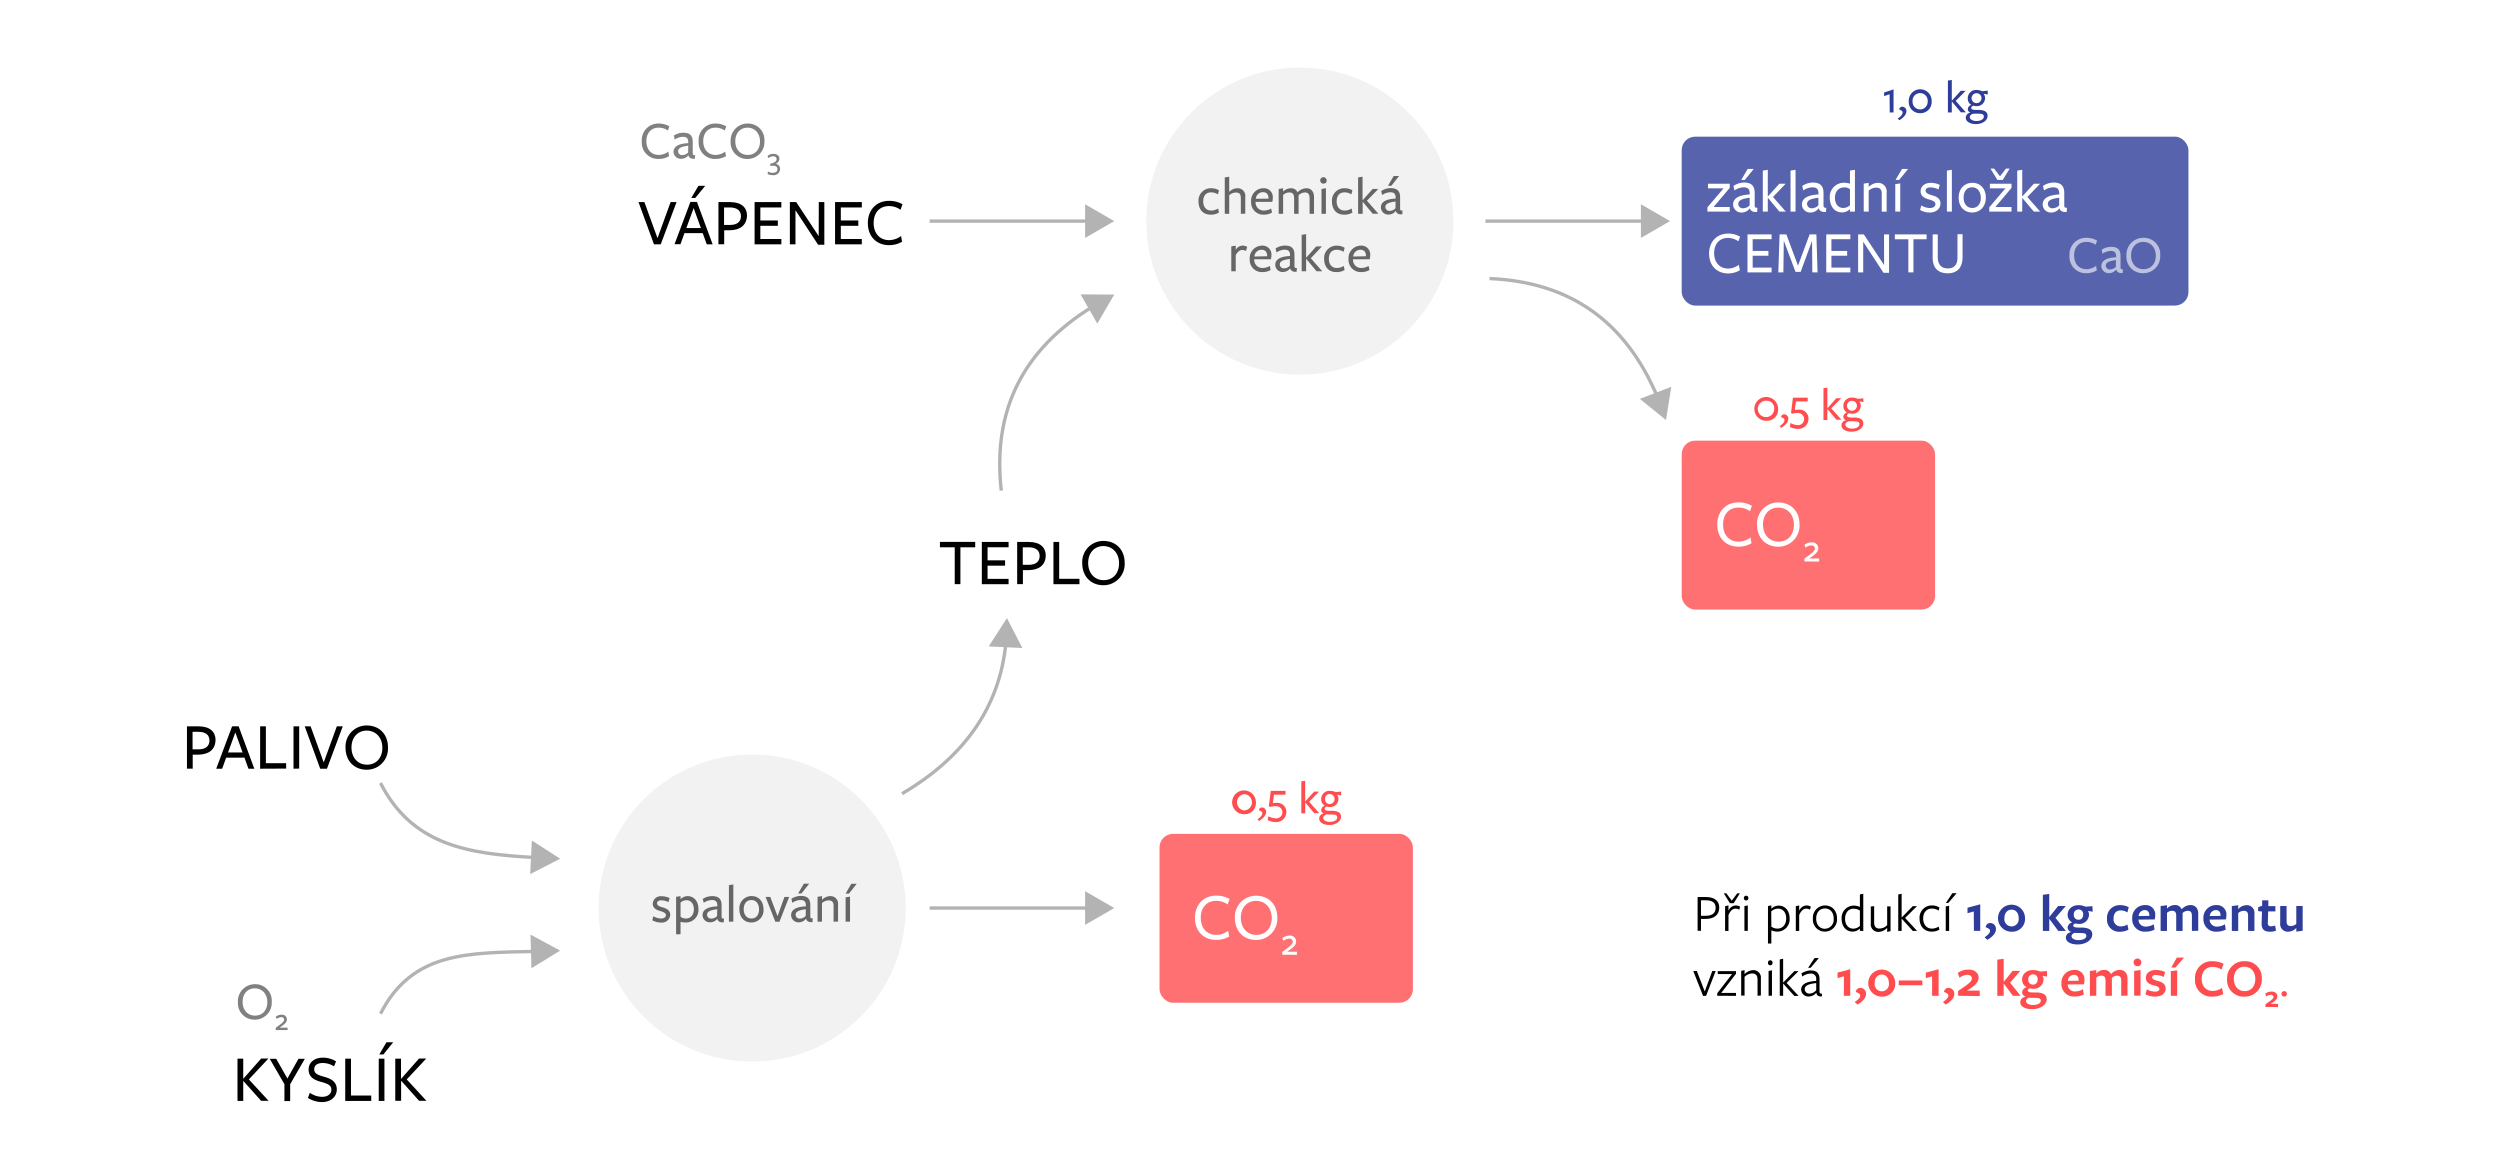 <svg id="Layer_1" data-name="Layer 1" xmlns="http://www.w3.org/2000/svg" viewBox="0 0 740 346.18"><defs><style>.cls-1{fill:#fff;}.cls-2,.cls-5{fill:#2e3d99;}.cls-3,.cls-4{fill:#ff4d4f;}.cls-4,.cls-5{opacity:0.8;}.cls-6{fill:#f2f2f2;}.cls-7{fill:#666;}.cls-8{fill:none;stroke:#b3b3b3;stroke-miterlimit:10;}.cls-9{fill:#b3b3b3;}.cls-10{fill:gray;}.cls-11{opacity:0.6;}</style></defs><rect class="cls-1" width="740" height="346.18"/><path d="M504.85,272l-1.36,0v3.52h-1v-10H505c2.64,0,3.9,1.28,3.9,3.12C508.88,270.86,507.33,272,504.85,272Zm.1-5.52h-1.46v4.59l1.42,0c1.89,0,2.92-.78,2.92-2.34S506.82,266.49,505,266.49Z"/><path d="M513.17,267.34h-1.12l-1.81-2.91H511l1.6,2.17h0l1.62-2.17H515Zm-1.54,8.21h-1v-7.33l1-.21v1.57a2.45,2.45,0,0,1,2.16-1.57,2.67,2.67,0,0,1,1.28.34l-.25.93a2.12,2.12,0,0,0-1.12-.32c-.77,0-1.49.57-2.07,1.88Z"/><path d="M516.85,266.54a.67.67,0,0,1-.67-.74.67.67,0,1,1,1.34,0A.67.67,0,0,1,516.85,266.54Zm-.5,9v-7.33l1-.21v7.54Z"/><path d="M526.45,268.06c2,0,3.28,1.57,3.28,3.79a3.63,3.63,0,0,1-3.62,3.91,4.63,4.63,0,0,1-1.79-.39v3.91h-1V268.19l1-.21v1A3.13,3.13,0,0,1,526.45,268.06Zm-2.13,6.23a3.1,3.1,0,0,0,1.84.57c1.57,0,2.55-1.26,2.55-3s-.93-2.9-2.42-2.9a3,3,0,0,0-2,.82Z"/><path d="M532.56,275.55h-1v-7.33l1-.21v1.57a2.45,2.45,0,0,1,2.16-1.57,2.67,2.67,0,0,1,1.28.34l-.25.93a2.12,2.12,0,0,0-1.12-.32c-.77,0-1.49.57-2.07,1.88Z"/><path d="M540.16,275.76a3.54,3.54,0,0,1-3.54-3.86,3.62,3.62,0,0,1,3.62-3.89c2,0,3.52,1.51,3.52,3.86A3.61,3.61,0,0,1,540.16,275.76Zm0-6.85c-1.55,0-2.57,1.23-2.57,3s1,3,2.59,3a2.66,2.66,0,0,0,2.58-3C542.79,270.11,541.75,268.91,540.19,268.91Z"/><path d="M550.53,264.76l1-.21v11h-1v-.69a3.16,3.16,0,0,1-2.13.9c-2,0-3.28-1.59-3.28-3.81a3.63,3.63,0,0,1,3.63-3.89,4.35,4.35,0,0,1,1.78.4Zm-1.82,4.2c-1.57,0-2.57,1.24-2.57,3s1,2.92,2.44,2.92a2.89,2.89,0,0,0,1.95-.82v-4.51A3,3,0,0,0,548.71,269Z"/><path d="M554.75,268.22V273c0,1.28.51,1.85,1.59,1.85a3.26,3.26,0,0,0,2.26-1v-5.55h1v7.33l-1,.21v-1.19a3.74,3.74,0,0,1-2.53,1.19,2.21,2.21,0,0,1-2.31-2.51v-5Z"/><path d="M562.88,271.9v3.65h-1V264.76l1-.21v7.05h0l3.3-3.38h1.25l-3.52,3.49,3.53,3.84h-1.26l-3.3-3.65Z"/><path d="M571.78,275.76c-2.21,0-3.59-1.59-3.59-3.86a3.61,3.61,0,0,1,3.6-3.89,4.16,4.16,0,0,1,2.29.62l-.25.9a3.71,3.71,0,0,0-2-.59c-1.58,0-2.57,1.18-2.57,2.93s1,3,2.59,3a3.76,3.76,0,0,0,2-.61l.21.91A4.31,4.31,0,0,1,571.78,275.76Z"/><path d="M575.94,275.55V268.3l1-.21v7.46Zm.76-8.29H576l1.89-2.87h1.28Z"/><path class="cls-2" d="M584.24,269.79l-1.86.51,0-1.62,3.77-1v7.86h-1.87Z"/><path class="cls-2" d="M589.17,273.21A1.71,1.71,0,0,1,590.8,275c0,1.4-1.25,2.42-2.53,3.19l-.83-.75c1-.71,1.62-1.32,1.62-1.86s-.31-.7-1.3-1.14A1.34,1.34,0,0,1,589.17,273.21Z"/><path class="cls-2" d="M595.41,275.79a4,4,0,1,1,4-4.05A3.8,3.8,0,0,1,595.41,275.79Zm0-6.53c-1.25,0-2.1,1-2.1,2.5a2.13,2.13,0,1,0,4.21,0C597.54,270.25,596.69,269.26,595.43,269.26Z"/><path class="cls-2" d="M606.58,272v3.55h-1.89V264.86l1.89-.26v6.85h0l2.64-3.28h2.26l-3.06,3.51,3.07,3.87h-2.25L606.61,272Z"/><path class="cls-2" d="M612,274.57a1.78,1.78,0,0,1,1.37-1.55,2.49,2.49,0,0,1-1.35-2.27c0-1.52,1.2-2.82,3.25-2.82a5.34,5.34,0,0,1,2.08.46l2-.17.08,1.65-1.41-.24a2.11,2.11,0,0,1,.33,1.15,2.83,2.83,0,0,1-3.09,2.69,3.67,3.67,0,0,1-1-.13c-.26.1-.58.34-.58.64s.34.58,1.52.58H616c2.11,0,3.31.59,3.31,2,0,1.74-2,3-4.3,3-2,0-3.51-.72-3.51-2.05,0-.77.56-1.46,1.67-1.64A1.46,1.46,0,0,1,612,274.57Zm1.17,2.53c0,.69.85,1.17,2.1,1.17s2.29-.48,2.29-1.25-.67-.85-2.05-.85c-.46,0-1.1,0-1.41-.06C613.58,276.3,613.18,276.65,613.18,277.1Zm2.12-4.86c.84,0,1.33-.61,1.33-1.54a1.33,1.33,0,0,0-1.41-1.49,1.37,1.37,0,0,0-1.36,1.55A1.36,1.36,0,0,0,615.3,272.24Z"/><path class="cls-2" d="M627.51,275.79a3.56,3.56,0,0,1-3.83-3.91,3.7,3.7,0,0,1,3.89-3.95,5,5,0,0,1,2.54.62l-.4,1.53a3.71,3.71,0,0,0-2-.6c-1.36,0-2.09.93-2.09,2.36a2.09,2.09,0,0,0,2.09,2.38,3.84,3.84,0,0,0,2-.57l.31,1.53A5.07,5.07,0,0,1,627.51,275.79Z"/><path class="cls-2" d="M633,272.27a2.05,2.05,0,0,0,2.2,2,4.51,4.51,0,0,0,2.31-.68l.24,1.57a5.69,5.69,0,0,1-2.67.61,3.66,3.66,0,0,1-3.94-3.86,3.73,3.73,0,0,1,3.81-4,2.78,2.78,0,0,1,3,3,4.78,4.78,0,0,1-.16,1.24l-4.83.06Zm3.21-1.17V271c0-1-.43-1.61-1.4-1.61a1.82,1.82,0,0,0-1.77,1.76Z"/><path class="cls-2" d="M648.8,275.55v-4.48c0-1.09-.43-1.47-1.21-1.47a2.35,2.35,0,0,0-1.54.65v5.3h-1.89v-4.48c0-1.09-.41-1.47-1.2-1.47a2.19,2.19,0,0,0-1.53.6v5.35h-1.89V268.2l1.89-.25v1a3.2,3.2,0,0,1,2.35-1.06,2.08,2.08,0,0,1,2,1.27,3.51,3.51,0,0,1,2.63-1.27c1.39,0,2.27,1,2.27,2.56v5.06Z"/><path class="cls-2" d="M654.06,272.27a2.06,2.06,0,0,0,2.21,2,4.51,4.51,0,0,0,2.31-.68l.24,1.57a5.73,5.73,0,0,1-2.68.61,3.66,3.66,0,0,1-3.93-3.86,3.73,3.73,0,0,1,3.81-4,2.78,2.78,0,0,1,3,3,5.25,5.25,0,0,1-.16,1.24l-4.84.06Zm3.22-1.17V271c0-1-.43-1.61-1.41-1.61a1.82,1.82,0,0,0-1.76,1.76Z"/><path class="cls-2" d="M665.43,275.55v-4.5c0-1.09-.44-1.45-1.29-1.45a2.49,2.49,0,0,0-1.63.68v5.27h-1.89V268.2l1.89-.25v1.17a3.36,3.36,0,0,1,2.43-1.19,2.26,2.26,0,0,1,2.37,2.55v5.07Z"/><path class="cls-2" d="M671.89,275.79c-1.65,0-2.51-.72-2.45-2.5l.11-3.47-1.15-.13.05-1.2,1.15-.37,0-1.63h1.83l0,1.73h2.09l0,1.55h-2.15l-.09,3.41a.86.86,0,0,0,1,1,3.68,3.68,0,0,0,1.16-.23l.25,1.54A5,5,0,0,1,671.89,275.79Z"/><path class="cls-2" d="M676.83,268.17v4.5c0,1.09.45,1.44,1.25,1.44a2.47,2.47,0,0,0,1.62-.64v-5.3h1.89v7.33l-1.89.26v-1.09a3.38,3.38,0,0,1-2.44,1.12,2.25,2.25,0,0,1-2.32-2.54v-5.08Z"/><path d="M505,294.77h-.9l-2.9-7.35h1.07l2.33,6.05,2.24-6.05h1Z"/><path d="M508.3,294.75V294l4.38-5.67h-4.23v-.88h5.41v.77l-4.37,5.68h4.37v.88Z"/><path d="M520.23,294.75V290c0-1.28-.51-1.85-1.62-1.85a3.26,3.26,0,0,0-2.22,1v5.55h-1v-7.33l1-.21v1.2a3.75,3.75,0,0,1,2.49-1.2,2.22,2.22,0,0,1,2.34,2.51v5Z"/><path d="M524,285.74a.68.68,0,0,1-.68-.74.68.68,0,1,1,1.35,0A.68.68,0,0,1,524,285.74Zm-.5,9v-7.33l1-.21v7.54Z"/><path d="M527.81,291.1v3.65h-1V284l1-.21v7.05h0l3.3-3.38h1.25l-3.52,3.49,3.53,3.84h-1.26l-3.3-3.65Z"/><path d="M537.6,293.87a2.83,2.83,0,0,1-2.14,1.09,2.12,2.12,0,0,1-2.32-2c0-1.32,1-2.41,4.45-2.6v-.44a1.52,1.52,0,0,0-1.73-1.74,4.5,4.5,0,0,0-2.4.88l-.23-.93a5.23,5.23,0,0,1,2.72-.88c1.7,0,2.65.77,2.63,2.63v3.52c0,.53.1.75.74.73l-.07.82c-1,.06-1.49-.32-1.6-1Zm0-2.88c-2.52.29-3.41.85-3.41,1.82a1.33,1.33,0,0,0,1.5,1.28,2.58,2.58,0,0,0,1.91-1Zm-1.65-4.53h-.74l1.89-2.87h1.28Z"/><path class="cls-3" d="M545.79,289l-1.85.51-.05-1.62,3.78-1v7.86h-1.88Z"/><path class="cls-3" d="M550.72,292.41a1.7,1.7,0,0,1,1.63,1.76c0,1.4-1.25,2.42-2.53,3.19l-.83-.75c1-.71,1.62-1.32,1.62-1.86s-.31-.7-1.3-1.14A1.35,1.35,0,0,1,550.72,292.41Z"/><path class="cls-3" d="M557,295a4,4,0,1,1,4-4.05A3.81,3.81,0,0,1,557,295Zm0-6.53c-1.25,0-2.1,1-2.1,2.5a2.13,2.13,0,1,0,4.21,0C559.09,289.45,558.24,288.46,557,288.46Z"/><path class="cls-3" d="M562,291.64l.05-1.42H569l.05,1.42Z"/><path class="cls-3" d="M571.9,289l-1.85.51,0-1.62,3.78-1v7.86H571.9Z"/><path class="cls-3" d="M576.83,292.41a1.71,1.71,0,0,1,1.64,1.76c0,1.4-1.25,2.42-2.53,3.19l-.84-.75c1-.71,1.62-1.32,1.62-1.86s-.3-.7-1.29-1.14A1.33,1.33,0,0,1,576.83,292.41Z"/><path class="cls-3" d="M579.6,294.75v-1.42c2.37-1.64,4.08-2.65,4.08-3.7,0-.64-.49-1.09-1.38-1.09a4.11,4.11,0,0,0-2.28.88L579.5,288a5.41,5.41,0,0,1,3.17-1c1.84,0,3,1,3,2.41s-1.34,2.52-3.42,3.81H586l0,1.62Z"/><path class="cls-3" d="M593.09,291.2v3.55H591.2V284.06l1.89-.26v6.85h0l2.64-3.28H598L595,290.88l3.08,3.87h-2.26l-2.66-3.55Z"/><path class="cls-3" d="M598.53,293.77a1.77,1.77,0,0,1,1.36-1.55,2.49,2.49,0,0,1-1.35-2.27c0-1.52,1.2-2.82,3.25-2.82a5.29,5.29,0,0,1,2.08.46l2-.17.08,1.65-1.41-.24a2.11,2.11,0,0,1,.34,1.15,2.83,2.83,0,0,1-3.09,2.69,3.73,3.73,0,0,1-1-.13c-.26.1-.58.34-.58.64s.34.58,1.52.58h.77c2.12,0,3.32.59,3.32,2,0,1.75-2,2.95-4.31,2.95-2,0-3.51-.72-3.51-2.05,0-.77.56-1.46,1.67-1.64A1.45,1.45,0,0,1,598.53,293.77Zm1.17,2.53c0,.69.85,1.17,2.09,1.17s2.29-.48,2.29-1.25-.67-.85-2.05-.85c-.46,0-1.1,0-1.4-.06C600.1,295.5,599.7,295.85,599.7,296.3Zm2.11-4.86c.85,0,1.33-.61,1.33-1.54a1.33,1.33,0,0,0-1.41-1.49,1.38,1.38,0,0,0-1.36,1.55A1.36,1.36,0,0,0,601.81,291.44Z"/><path class="cls-3" d="M612.05,291.47a2.06,2.06,0,0,0,2.21,2,4.5,4.5,0,0,0,2.3-.68l.24,1.57a5.69,5.69,0,0,1-2.67.61,3.66,3.66,0,0,1-3.94-3.86,3.73,3.73,0,0,1,3.81-4,2.78,2.78,0,0,1,3,3,4.78,4.78,0,0,1-.16,1.24l-4.83.06Zm3.22-1.17v-.13c0-1-.44-1.61-1.41-1.61a1.81,1.81,0,0,0-1.76,1.76Z"/><path class="cls-3" d="M627.88,294.75v-4.48c0-1.09-.44-1.47-1.22-1.47a2.35,2.35,0,0,0-1.54.65v5.3h-1.89v-4.48c0-1.09-.41-1.47-1.2-1.47a2.19,2.19,0,0,0-1.53.6v5.35h-1.89V287.4l1.89-.25v1a3.2,3.2,0,0,1,2.35-1.06,2.1,2.1,0,0,1,2,1.27,3.48,3.48,0,0,1,2.62-1.27c1.39,0,2.27,1,2.27,2.56v5.06Z"/><path class="cls-3" d="M632.66,286a1.14,1.14,0,1,1,1.16-1.14A1.06,1.06,0,0,1,632.66,286Zm-.95,8.72v-7.33l1.89-.27v7.6Z"/><path class="cls-3" d="M637.9,295a6.49,6.49,0,0,1-2.86-.69l.42-1.47a5.41,5.41,0,0,0,2.49.68c.74,0,1.22-.3,1.22-.81s-.62-.79-1.49-1c-1.39-.32-2.5-.89-2.5-2.28s1.17-2.31,3-2.31a6.56,6.56,0,0,1,2.69.59l-.42,1.48a5.65,5.65,0,0,0-2.32-.61c-.69,0-1.1.25-1.1.73s.62.76,1.49,1c1.4.34,2.51.89,2.51,2.33S639.79,295,637.9,295Z"/><path class="cls-3" d="M642.56,294.75v-7.3l1.89-.21v7.51Zm1.39-8.37H642.7l1.64-2.93h2.13Z"/><path class="cls-3" d="M657.57,287a4.62,4.62,0,0,0-2.62-.8c-2,0-3.25,1.34-3.25,3.52s1.26,3.6,3.28,3.6a4.89,4.89,0,0,0,2.73-.9l.37,1.8a6.65,6.65,0,0,1-3.18.78,4.84,4.84,0,0,1-5.17-5.22,4.93,4.93,0,0,1,5.22-5.26,7,7,0,0,1,3.23.78Z"/><path class="cls-3" d="M664.35,295a4.87,4.87,0,0,1-5.13-5.22,5,5,0,0,1,5.15-5.26,4.86,4.86,0,0,1,5.12,5.2A5,5,0,0,1,664.35,295Zm0-8.85c-1.9,0-3.14,1.44-3.14,3.57s1.25,3.65,3.21,3.65,3.15-1.46,3.15-3.59S666.27,286.14,664.32,286.14Z"/><path class="cls-3" d="M670.57,298.08v-.83c1.38-.95,2.38-1.54,2.38-2.16,0-.37-.29-.63-.81-.63a2.47,2.47,0,0,0-1.33.51l-.3-.85a3.13,3.13,0,0,1,1.85-.61c1.07,0,1.75.57,1.75,1.41s-.78,1.46-2,2.22h2.2v.94Z"/><path class="cls-3" d="M676.12,295a.82.82,0,0,1-.8-.83.8.8,0,0,1,1.6,0A.81.81,0,0,1,676.12,295Z"/><rect class="cls-4" x="497.78" y="130.43" width="75" height="50" rx="4"/><rect class="cls-5" x="497.78" y="40.45" width="150" height="50" rx="4"/><circle class="cls-6" cx="384.76" cy="65.45" r="45.45"/><path d="M195.58,72.32h-2L189,59.82h1.74l3.88,10.68,3.88-10.68h1.76Z"/><path d="M210.94,72.32H209.2L208,69H202.6l-1.18,3.28h-1.76l4.7-12.5h1.94Zm-5.62-10.74-2.16,5.92h4.3Zm.5-3h-1.2L206.74,55h2Z"/><path d="M216,68.16l-1.64,0v4.14h-1.7V59.82h3.46c3.42,0,5,1.7,5,4C221,66.68,219.08,68.12,216,68.16Zm0-6.76h-1.68v5.18l1.82,0c2.1,0,3.18-1,3.18-2.6S218.22,61.4,216,61.4Z"/><path d="M223.36,72.32V59.82h7.92V61.4h-6.22v3.86h5.18v1.58h-5.18v3.9h6.22v1.58Z"/><path d="M242.36,59.82H244V72.44h-1.84l-6.7-10.2V72.32h-1.66V59.82h1.88l6.66,10.08Z"/><path d="M247.18,72.32V59.82h7.92V61.4h-6.22v3.86h5.18v1.58h-5.18v3.9h6.22v1.58Z"/><path d="M266.56,62.1A5.86,5.86,0,0,0,263.14,61c-2.72,0-4.54,1.88-4.54,5s1.84,5.08,4.58,5.08a6,6,0,0,0,3.54-1.22l.28,1.7a7.56,7.56,0,0,1-3.86,1c-3.66,0-6.26-2.54-6.26-6.52s2.62-6.59,6.26-6.59a8,8,0,0,1,4,1Z"/><path class="cls-1" d="M505.39,62.63V61.37l4.79-5.63h-4.62V54.39H512v1.22l-4.79,5.67H512v1.35Z"/><path class="cls-1" d="M517.89,61.75a3,3,0,0,1-2.27,1.16A2.43,2.43,0,0,1,513,60.55c0-1.48,1.06-2.78,4.92-3v-.23c0-1.33-.53-1.87-1.86-1.87a5.11,5.11,0,0,0-2.66.92l-.29-1.34a5.8,5.8,0,0,1,3.09-1c2.24,0,3.23,1,3.19,3.2v3.46c0,.68.09.81.81.81l-.09,1.24c-1.33.11-1.92-.36-2.14-1.08Zm0-3.22c-2.45.32-3.35.83-3.35,1.84A1.29,1.29,0,0,0,516,61.64a2.61,2.61,0,0,0,1.9-.88Zm-1.43-5.26H515.4L517.31,50h1.8Z"/><path class="cls-1" d="M523.27,58.57v4.06h-1.48V50.5l1.48-.24v7.91h0l3.41-3.78h1.87L524.8,58.3l3.8,4.33h-1.89l-3.41-4.06Z"/><path class="cls-1" d="M530,62.63V50.5l1.48-.24V62.63Z"/><path class="cls-1" d="M538.24,61.75A2.93,2.93,0,0,1,536,62.91a2.43,2.43,0,0,1-2.63-2.36c0-1.48,1.06-2.78,4.91-3v-.23c0-1.33-.52-1.87-1.85-1.87a5.17,5.17,0,0,0-2.67.92l-.29-1.34a5.86,5.86,0,0,1,3.1-1c2.23,0,3.22,1,3.19,3.2v3.46c0,.68.09.81.81.81l-.09,1.24c-1.33.11-1.93-.36-2.14-1.08Zm0-3.22c-2.45.32-3.35.83-3.35,1.84a1.3,1.3,0,0,0,1.46,1.27,2.59,2.59,0,0,0,1.89-.88Z"/><path class="cls-1" d="M547.59,50.5l1.47-.24V62.63h-1.47v-.75a3.32,3.32,0,0,1-2.31,1c-2.32,0-3.67-1.88-3.67-4.36a4.19,4.19,0,0,1,4.19-4.43,6.51,6.51,0,0,1,1.79.27Zm-1.84,5c-1.67,0-2.61,1.37-2.61,3.06s.92,3,2.45,3a3,3,0,0,0,2-.8V56A2.9,2.9,0,0,0,545.75,55.45Z"/><path class="cls-1" d="M557,62.63V57.45c0-1.42-.53-1.91-1.71-1.91a3.32,3.32,0,0,0-2.16.9v6.19h-1.47V54.35l1.47-.23v1.24a3.92,3.92,0,0,1,2.69-1.24A2.53,2.53,0,0,1,558.44,57v5.67Z"/><path class="cls-1" d="M561,62.63V54.51l1.47-.23v8.35Zm1.15-9.36h-1.08L563,50h1.8Z"/><path class="cls-1" d="M571.22,62.92a5.8,5.8,0,0,1-2.88-.77l.38-1.35a4.8,4.8,0,0,0,2.54.77c.93,0,1.63-.43,1.63-1.17s-1-1.1-1.94-1.37c-1.17-.32-2.45-.9-2.45-2.41s1.3-2.5,3-2.5a6.1,6.1,0,0,1,2.67.61l-.38,1.35a5.41,5.41,0,0,0-2.36-.61c-.88,0-1.46.36-1.46,1s.88,1.06,1.91,1.33c1.21.32,2.5.9,2.5,2.46S573,62.92,571.22,62.92Z"/><path class="cls-1" d="M576.28,62.63V50.5l1.47-.24V62.63Z"/><path class="cls-1" d="M583.75,62.91c-2.34,0-4-1.73-4-4.4s1.69-4.41,4.07-4.41,4,1.75,4,4.41S586.07,62.91,583.75,62.91Zm0-7.48c-1.63,0-2.53,1.28-2.53,3.06s.95,3.08,2.57,3.08,2.54-1.26,2.54-3S585.39,55.43,583.76,55.43Z"/><path class="cls-1" d="M588.82,62.63V61.37l4.79-5.63H589V54.39h6.41v1.22l-4.79,5.67h4.79v1.35Zm4-9.36h-1.58l-2.07-3.37h1.08L592,52.19h0l1.78-2.29h1.08Z"/><path class="cls-1" d="M598.58,58.57v4.06H597.1V50.5l1.48-.24v7.91h0L602,54.39h1.87l-3.78,3.91,3.8,4.33H602l-3.41-4.06Z"/><path class="cls-1" d="M609.52,61.75a2.93,2.93,0,0,1-2.26,1.16,2.43,2.43,0,0,1-2.63-2.36c0-1.48,1.06-2.78,4.91-3v-.23c0-1.33-.52-1.87-1.85-1.87a5.17,5.17,0,0,0-2.67.92l-.29-1.34a5.84,5.84,0,0,1,3.1-1c2.23,0,3.22,1,3.19,3.2v3.46c0,.68.09.81.81.81l-.09,1.24c-1.33.11-1.93-.36-2.14-1.08Zm0-3.22c-2.45.32-3.35.83-3.35,1.84a1.3,1.3,0,0,0,1.46,1.27,2.59,2.59,0,0,0,1.89-.88Z"/><path class="cls-1" d="M514.56,71.43a5.33,5.33,0,0,0-3.08-1c-2.45,0-4.09,1.69-4.09,4.48s1.66,4.58,4.12,4.58a5.44,5.44,0,0,0,3.19-1.1L515,80a6.82,6.82,0,0,1-3.47.94c-3.3,0-5.64-2.29-5.64-5.87s2.36-5.93,5.64-5.93a7,7,0,0,1,3.56.94Z"/><path class="cls-1" d="M517.26,80.63V69.38h7.13V70.8h-5.6v3.48h4.66V75.7h-4.66v3.51h5.6v1.42Z"/><path class="cls-1" d="M536.37,71.27,533,80.47h-1.53L528,71.25l-.12,9.38h-1.5l.38-11.25h2l3.45,9.26,3.44-9.26h2L538,80.63h-1.55Z"/><path class="cls-1" d="M540.57,80.63V69.38h7.13V70.8h-5.6v3.48h4.66V75.7H542.1v3.51h5.6v1.42Z"/><path class="cls-1" d="M557.67,69.38h1.49V80.74h-1.65l-6-9.18v9.07H550V69.38h1.69l6,9.08Z"/><path class="cls-1" d="M566.38,70.82v9.81h-1.51V70.82h-4V69.38h9.4v1.44Z"/><path class="cls-1" d="M576.46,80.91c-2.83,0-4.39-1.75-4.39-4.45V69.38h1.51v6.84c0,2,1,3.24,3,3.24,1.75,0,2.83-1,2.83-3.13v-7h1.51V76.3C580.89,79.14,579.41,80.91,576.46,80.91Z"/><path class="cls-7" d="M358.36,63.54c-2.32,0-3.6-1.59-3.6-3.91a3.64,3.64,0,0,1,3.7-3.91,4.26,4.26,0,0,1,2.36.63l-.33,1.2a3.51,3.51,0,0,0-2-.61c-1.51,0-2.34,1-2.34,2.67s.93,2.71,2.3,2.71a3.84,3.84,0,0,0,2.12-.61l.24,1.22A4.65,4.65,0,0,1,358.36,63.54Z"/><path class="cls-7" d="M367.29,63.29V58.68c0-1.26-.48-1.69-1.44-1.69a3,3,0,0,0-2,.8v5.5h-1.32V52.51l1.32-.21v4.5a3.44,3.44,0,0,1,2.46-1.08,2.24,2.24,0,0,1,2.29,2.53v5Z"/><path class="cls-7" d="M371.65,59.85a2.38,2.38,0,0,0,2.42,2.47,4.05,4.05,0,0,0,2.19-.61l.25,1.22a4.84,4.84,0,0,1-2.47.61,3.6,3.6,0,0,1-3.71-3.83,3.68,3.68,0,0,1,3.61-4,2.61,2.61,0,0,1,2.8,2.87,4.67,4.67,0,0,1-.15,1.17l-4.94,0Zm3.83-1.05v-.12c0-1.08-.51-1.8-1.66-1.8a2.12,2.12,0,0,0-2.1,1.95Z"/><path class="cls-7" d="M387.64,63.29V58.72c0-1.28-.46-1.75-1.41-1.75a2.68,2.68,0,0,0-1.85.83v5.49h-1.32V58.72c0-1.28-.46-1.75-1.4-1.75a2.66,2.66,0,0,0-1.86.75v5.57h-1.31V55.93l1.31-.21v1a3.3,3.3,0,0,1,2.35-1,2,2,0,0,1,1.92,1.22,3.71,3.71,0,0,1,2.66-1.22c1.34,0,2.22,1,2.22,2.57v5Z"/><path class="cls-7" d="M391.81,54.35a.95.95,0,1,1,.87-1A.85.85,0,0,1,391.81,54.35Zm-.65,8.94V55.93l1.31-.21v7.57Z"/><path class="cls-7" d="M397.86,63.54c-2.32,0-3.6-1.59-3.6-3.91a3.64,3.64,0,0,1,3.7-3.91,4.3,4.3,0,0,1,2.37.63l-.34,1.2a3.49,3.49,0,0,0-2-.61c-1.51,0-2.34,1-2.34,2.67s.93,2.71,2.31,2.71a3.78,3.78,0,0,0,2.11-.61l.24,1.22A4.65,4.65,0,0,1,397.86,63.54Z"/><path class="cls-7" d="M403.35,59.68v3.61H402V52.51l1.31-.21v7h0l3-3.37h1.66l-3.36,3.48,3.38,3.85h-1.68l-3-3.61Z"/><path class="cls-7" d="M413.08,62.51a2.6,2.6,0,0,1-2,1,2.16,2.16,0,0,1-2.33-2.1c0-1.31.94-2.47,4.37-2.63v-.2c0-1.19-.47-1.67-1.65-1.67a4.57,4.57,0,0,0-2.37.82l-.26-1.19a5.12,5.12,0,0,1,2.75-.85c2,0,2.87.85,2.84,2.85v3.08c0,.6.08.72.72.72l-.08,1.1c-1.19.1-1.71-.32-1.91-1Zm0-2.86c-2.18.28-3,.73-3,1.63a1.16,1.16,0,0,0,1.29,1.14,2.34,2.34,0,0,0,1.69-.79ZM411.83,55h-1l1.7-2.9h1.6Z"/><path class="cls-7" d="M365.78,80.29h-1.32V72.93l1.32-.21V74a2.31,2.31,0,0,1,2-1.3,2.64,2.64,0,0,1,1.38.37l-.34,1.23A2.24,2.24,0,0,0,367.7,74c-.71,0-1.38.51-1.92,1.52Z"/><path class="cls-7" d="M371.25,76.85a2.38,2.38,0,0,0,2.41,2.47,4.11,4.11,0,0,0,2.2-.61l.24,1.22a4.84,4.84,0,0,1-2.47.61,3.6,3.6,0,0,1-3.71-3.83,3.69,3.69,0,0,1,3.62-4,2.62,2.62,0,0,1,2.8,2.87,4.66,4.66,0,0,1-.16,1.17l-4.93,0Zm3.82-1v-.12c0-1.08-.51-1.8-1.66-1.8a2.12,2.12,0,0,0-2.1,2Z"/><path class="cls-7" d="M381.82,79.51a2.6,2.6,0,0,1-2,1,2.16,2.16,0,0,1-2.34-2.1c0-1.31.95-2.47,4.37-2.63v-.2c0-1.19-.46-1.67-1.65-1.67a4.6,4.6,0,0,0-2.37.82l-.25-1.19a5.12,5.12,0,0,1,2.75-.85c2,0,2.86.85,2.83,2.85v3.08c0,.6.08.72.72.72l-.08,1.1c-1.18.1-1.71-.32-1.9-1Zm0-2.86c-2.18.28-3,.73-3,1.63a1.17,1.17,0,0,0,1.3,1.14,2.33,2.33,0,0,0,1.68-.79Z"/><path class="cls-7" d="M386.61,76.68v3.61h-1.32V69.51l1.32-.21v7h0l3-3.37h1.67L388,76.44l3.38,3.85h-1.69l-3-3.61Z"/><path class="cls-7" d="M395.55,80.54c-2.32,0-3.6-1.59-3.6-3.91a3.64,3.64,0,0,1,3.7-3.91,4.32,4.32,0,0,1,2.37.63l-.34,1.2a3.51,3.51,0,0,0-2-.61c-1.51,0-2.34,1-2.34,2.67s.93,2.71,2.31,2.71a3.81,3.81,0,0,0,2.11-.61l.24,1.22A4.65,4.65,0,0,1,395.55,80.54Z"/><path class="cls-7" d="M400.49,76.85a2.38,2.38,0,0,0,2.42,2.47,4.05,4.05,0,0,0,2.19-.61l.25,1.22a4.84,4.84,0,0,1-2.47.61,3.6,3.6,0,0,1-3.71-3.83,3.68,3.68,0,0,1,3.61-4,2.61,2.61,0,0,1,2.8,2.87,4.67,4.67,0,0,1-.15,1.17l-4.94,0Zm3.83-1v-.12c0-1.08-.51-1.8-1.66-1.8a2.12,2.12,0,0,0-2.1,2Z"/><circle class="cls-6" cx="222.64" cy="268.78" r="45.45"/><path class="cls-7" d="M195.63,273.08a5.12,5.12,0,0,1-2.56-.69l.34-1.2a4.23,4.23,0,0,0,2.25.69c.84,0,1.46-.38,1.46-1s-.86-1-1.73-1.22c-1-.29-2.18-.8-2.18-2.14a2.36,2.36,0,0,1,2.63-2.23,5.37,5.37,0,0,1,2.37.55l-.34,1.2a4.83,4.83,0,0,0-2.09-.55c-.79,0-1.3.32-1.3.92s.78.94,1.7,1.18,2.22.8,2.22,2.19A2.48,2.48,0,0,1,195.63,273.08Z"/><path class="cls-7" d="M203.49,265.25c2.06,0,3.26,1.67,3.26,3.88a3.72,3.72,0,0,1-3.73,3.93,6.75,6.75,0,0,1-1.58-.19v3.68h-1.31V265.46l1.31-.21v.91A3,3,0,0,1,203.49,265.25Zm-2.05,6.1a2.53,2.53,0,0,0,1.63.53c1.49,0,2.32-1.22,2.32-2.72s-.81-2.69-2.17-2.69a2.68,2.68,0,0,0-1.78.7Z"/><path class="cls-7" d="M212.29,272a2.61,2.61,0,0,1-2,1,2.16,2.16,0,0,1-2.34-2.09c0-1.32.95-2.47,4.37-2.63v-.21c0-1.18-.46-1.66-1.64-1.66a4.54,4.54,0,0,0-2.37.82L208,266.1a5.12,5.12,0,0,1,2.75-.85c2,0,2.87.85,2.84,2.85v3.07c0,.61.08.72.72.72l-.08,1.11c-1.19.1-1.72-.32-1.91-1Zm0-2.87c-2.17.29-3,.74-3,1.64a1.15,1.15,0,0,0,1.29,1.13,2.29,2.29,0,0,0,1.68-.78Z"/><path class="cls-7" d="M215.76,272.82V262l1.31-.2v11Z"/><path class="cls-7" d="M222.4,273.06c-2.08,0-3.54-1.53-3.54-3.9a3.6,3.6,0,0,1,3.62-3.92c2.1,0,3.52,1.55,3.52,3.92A3.6,3.6,0,0,1,222.4,273.06Zm0-6.64c-1.46,0-2.26,1.14-2.26,2.72s.85,2.74,2.29,2.74,2.25-1.12,2.25-2.71S223.86,266.42,222.42,266.42Z"/><path class="cls-7" d="M230.72,272.84H229.5l-2.89-7.35H228l2.15,5.7,2.05-5.7h1.39Z"/><path class="cls-7" d="M238.51,272a2.59,2.59,0,0,1-2,1,2.16,2.16,0,0,1-2.34-2.09c0-1.32.94-2.47,4.37-2.63v-.21c0-1.18-.47-1.66-1.65-1.66a4.6,4.6,0,0,0-2.37.82l-.26-1.19a5.16,5.16,0,0,1,2.76-.85c2,0,2.86.85,2.83,2.85v3.07c0,.61.08.72.72.72l-.08,1.11c-1.18.1-1.71-.32-1.9-1Zm0-2.87c-2.18.29-3,.74-3,1.64a1.16,1.16,0,0,0,1.3,1.13,2.32,2.32,0,0,0,1.68-.78Zm-1.27-4.67h-1l1.7-2.9h1.6Z"/><path class="cls-7" d="M246.74,272.82v-4.61c0-1.26-.48-1.69-1.52-1.69a2.92,2.92,0,0,0-1.92.8v5.5H242v-7.36l1.32-.21v1.11a3.45,3.45,0,0,1,2.38-1.11,2.25,2.25,0,0,1,2.37,2.53v5Z"/><path class="cls-7" d="M250.3,272.82V265.6l1.31-.2v7.42Zm1-8.32h-1l1.69-2.9h1.6Z"/><path d="M284.28,162v10.91H282.6V162h-4.38v-1.6h10.44V162Z"/><path d="M290.62,172.93V160.42h7.92V162h-6.22v3.86h5.18v1.58h-5.18v3.91h6.22v1.58Z"/><path d="M304.42,168.76l-1.64,0v4.14h-1.7V160.42h3.46c3.42,0,5,1.7,5,4C309.5,167.28,307.54,168.72,304.42,168.76Zm0-6.76h-1.68v5.18l1.82,0c2.1,0,3.18-1,3.18-2.6S306.68,162,304.46,162Z"/><path d="M311.82,172.93V160.42h1.7v10.91h6v1.6Z"/><path d="M326.62,173.23c-3.66,0-6.28-2.56-6.28-6.53a6.24,6.24,0,0,1,6.28-6.58c3.66,0,6.28,2.54,6.28,6.5A6.26,6.26,0,0,1,326.62,173.23Zm0-11.59c-2.66,0-4.52,2-4.52,5s1.86,5.09,4.6,5.09,4.54-2,4.54-5S329.32,161.64,326.58,161.64Z"/><line class="cls-8" x1="275.18" y1="65.45" x2="322.65" y2="65.45"/><polygon class="cls-9" points="321.19 70.43 329.82 65.45 321.19 60.46 321.19 70.43"/><line class="cls-8" x1="439.69" y1="65.45" x2="487.16" y2="65.45"/><polygon class="cls-9" points="485.7 70.43 494.33 65.45 485.7 60.46 485.7 70.43"/><path d="M72,319.33l5.3-6h2.14l-5.78,6.18,5.84,6.33H77.29L72,319.93h0v5.95h-1.7V313.37H72v6Z"/><path d="M85.89,320.92v5h-1.7v-5l-4.36-7.52h1.92l3.32,5.84,3.28-5.84h1.88Z"/><path d="M98.09,322.56c0-1.28-1-1.77-3-2.31-1.78-.48-3.74-1.24-3.74-3.66,0-2.1,1.7-3.52,4.18-3.52a7.32,7.32,0,0,1,3.94,1.1l-.6,1.48a6.25,6.25,0,0,0-3.32-1c-1.8,0-2.54.82-2.54,1.86,0,1.26,1.06,1.7,3,2.24,1.82.48,3.68,1.37,3.68,3.73,0,2.16-1.78,3.74-4.4,3.74A8,8,0,0,1,91.15,325l.56-1.54a6.4,6.4,0,0,0,3.66,1.2C97,324.66,98.09,323.8,98.09,322.56Z"/><path d="M102.19,325.88V313.37h1.7v10.91h6v1.6Z"/><path d="M112.11,325.88V313.37h1.68v12.51Zm1.36-13.75h-1.2l2.12-3.62h2Z"/><path d="M118.73,319.33l5.3-6h2.14l-5.78,6.18,5.84,6.33h-2.18l-5.32-5.95h0v5.95H117V313.37h1.7v6Z"/><path d="M58.68,223.38l-1.64,0v4.14h-1.7V215H58.8c3.42,0,5,1.7,5,4C63.76,221.9,61.8,223.34,58.68,223.38Zm0-6.76H57v5.18l1.82,0c2.1,0,3.18-1,3.18-2.6S60.94,216.62,58.72,216.62Z"/><path d="M75.28,227.54H73.54l-1.18-3.28H66.94l-1.18,3.28H64L68.7,215h1.94ZM69.66,216.8l-2.16,5.92h4.3Z"/><path d="M77,227.54V215h1.7v10.9h6v1.6Z"/><path d="M86.88,227.54V215h1.68v12.5Z"/><path d="M96.78,227.54h-2L90.2,215h1.74l3.88,10.68L99.7,215h1.76Z"/><path d="M108.56,227.84c-3.66,0-6.28-2.56-6.28-6.52a6.24,6.24,0,0,1,6.28-6.58c3.66,0,6.28,2.54,6.28,6.5A6.26,6.26,0,0,1,108.56,227.84Zm0-11.58c-2.66,0-4.52,2-4.52,5s1.86,5.08,4.6,5.08,4.54-2,4.54-5S111.26,216.26,108.52,216.26Z"/><path class="cls-1" d="M518,151.31a5.89,5.89,0,0,0-3.43-1.06c-2.72,0-4.54,1.88-4.54,5s1.84,5.08,4.58,5.08a6,6,0,0,0,3.55-1.22l.28,1.7a7.59,7.59,0,0,1-3.87,1c-3.66,0-6.26-2.54-6.26-6.52s2.62-6.58,6.26-6.58a7.91,7.91,0,0,1,4,1Z"/><path class="cls-1" d="M526.38,161.83c-3.67,0-6.29-2.56-6.29-6.52a6.24,6.24,0,0,1,6.29-6.58c3.66,0,6.28,2.54,6.28,6.5A6.26,6.26,0,0,1,526.38,161.83Zm0-11.58c-2.67,0-4.53,2-4.53,5s1.86,5.08,4.61,5.08,4.54-2,4.54-5S529.08,150.25,526.34,150.25Z"/><path class="cls-1" d="M534.11,166.19v-.83c1.63-1.21,3.11-2.12,3.11-3,0-.53-.41-.92-1.11-.92a2.77,2.77,0,0,0-1.65.67l-.34-.82a3.34,3.34,0,0,1,2.1-.75,1.79,1.79,0,0,1,2,1.71c0,1.27-1.16,2-2.67,3.06h2.92v.91Z"/><path class="cls-3" d="M522.93,124.55a3.52,3.52,0,1,1,3.39-3.52A3.29,3.29,0,0,1,522.93,124.55Zm0-5.94a2.43,2.43,0,1,0,2.24,2.42A2.23,2.23,0,0,0,522.93,118.61Z"/><path class="cls-3" d="M528.15,122.63a1.27,1.27,0,0,1,1.19,1.29c0,1.15-1,2-2.08,2.73l-.49-.49c1-.7,1.43-1.29,1.43-1.78s-.25-.57-1-.92A.91.91,0,0,1,528.15,122.63Z"/><path class="cls-3" d="M532.32,121.26a2.69,2.69,0,0,1,3,2.69,3,3,0,0,1-3.08,3,5.25,5.25,0,0,1-2.44-.6l.21-1.14a5,5,0,0,0,2.24.65,1.81,1.81,0,1,0-.08-3.62,5.17,5.17,0,0,0-1.72.24l-.31-.28.57-4.5h4.37l0,1.14h-3.48l-.34,2.48A7.75,7.75,0,0,1,532.32,121.26Z"/><path class="cls-3" d="M540.9,121.17v3.17h-1.15V114.9l1.15-.18v6.15h0l2.65-3H545l-2.94,3,3,3.38h-1.47l-2.65-3.17Z"/><path class="cls-3" d="M545.63,123.36a1.43,1.43,0,0,1,1.07-1.25,2.17,2.17,0,0,1-1.07-2,2.44,2.44,0,0,1,2.61-2.43,4.07,4.07,0,0,1,1.65.37l1.65-.16.05,1.14-1.24-.23a2.11,2.11,0,0,1,.44,1.32,2.42,2.42,0,0,1-2.57,2.35,2.76,2.76,0,0,1-.89-.15c-.27.1-.63.35-.63.67s.25.6,1.45.6h.59c1.92,0,2.8.59,2.8,1.73,0,1.41-1.52,2.46-3.46,2.46-1.69,0-3-.73-3-1.87a1.53,1.53,0,0,1,1.37-1.5A1.22,1.22,0,0,1,545.63,123.36Zm.6,2.32c0,.69.82,1.19,2,1.19s2.16-.51,2.16-1.3-.63-.87-1.92-.87c-.4,0-.88,0-1.16,0C546.7,124.83,546.23,125.21,546.23,125.68Zm2-4.1a1.47,1.47,0,0,0-.1-2.94,1.47,1.47,0,0,0,.1,2.94Z"/><rect class="cls-4" x="343.22" y="246.82" width="75" height="50" rx="4"/><path class="cls-1" d="M363.39,267.71a5.86,5.86,0,0,0-3.42-1.06c-2.72,0-4.54,1.88-4.54,5s1.84,5.08,4.58,5.08a6,6,0,0,0,3.54-1.22l.28,1.7a7.56,7.56,0,0,1-3.86,1c-3.66,0-6.26-2.54-6.26-6.52s2.62-6.58,6.26-6.58a7.88,7.88,0,0,1,4,1Z"/><path class="cls-1" d="M371.81,278.23c-3.66,0-6.28-2.56-6.28-6.52a6.24,6.24,0,0,1,6.28-6.58c3.66,0,6.28,2.54,6.28,6.5A6.26,6.26,0,0,1,371.81,278.23Zm0-11.58c-2.66,0-4.52,2-4.52,5s1.86,5.08,4.6,5.08,4.54-2,4.54-5S374.51,266.65,371.77,266.65Z"/><path class="cls-1" d="M379.55,282.59v-.83c1.63-1.21,3.11-2.12,3.11-3,0-.54-.41-.92-1.11-.92a2.79,2.79,0,0,0-1.65.66l-.34-.81a3.32,3.32,0,0,1,2.1-.75,1.78,1.78,0,0,1,2,1.7c0,1.27-1.15,2-2.67,3.07h2.93v.91Z"/><path class="cls-3" d="M368.36,241a3.52,3.52,0,1,1,3.39-3.52A3.29,3.29,0,0,1,368.36,241Zm0-5.94a2.43,2.43,0,0,0,0,4.84,2.43,2.43,0,0,0,0-4.84Z"/><path class="cls-3" d="M373.59,239a1.27,1.27,0,0,1,1.19,1.29c0,1.14-1,2-2.08,2.73l-.49-.49c1-.7,1.43-1.29,1.43-1.78s-.25-.58-1-.93A.9.9,0,0,1,373.59,239Z"/><path class="cls-3" d="M377.76,237.65a2.69,2.69,0,0,1,3,2.69,3,3,0,0,1-3.08,3,5.1,5.1,0,0,1-2.44-.6l.21-1.13a5.09,5.09,0,0,0,2.24.64,1.81,1.81,0,1,0-.08-3.61,5,5,0,0,0-1.73.24l-.3-.28.57-4.5h4.37l0,1.13H377.1l-.34,2.48C377,237.7,377.3,237.65,377.76,237.65Z"/><path class="cls-3" d="M386.34,237.57v3.17h-1.15v-9.45l1.15-.18v6.15h0l2.64-2.94h1.46l-2.94,3,3,3.38H389l-2.64-3.17Z"/><path class="cls-3" d="M391.07,239.75a1.41,1.41,0,0,1,1.07-1.24,2.17,2.17,0,0,1-1.07-2,2.43,2.43,0,0,1,2.61-2.42,4.08,4.08,0,0,1,1.65.36l1.65-.15,0,1.13-1.23-.22a2.1,2.1,0,0,1,.43,1.32,2.41,2.41,0,0,1-2.56,2.35,2.82,2.82,0,0,1-.9-.15c-.26.09-.62.35-.62.67s.25.6,1.45.6h.59c1.92,0,2.8.59,2.8,1.72,0,1.42-1.53,2.47-3.46,2.47-1.69,0-3-.73-3-1.88a1.53,1.53,0,0,1,1.37-1.5A1.2,1.2,0,0,1,391.07,239.75Zm.6,2.33c0,.69.81,1.19,2,1.19s2.16-.52,2.16-1.3-.63-.87-1.92-.87c-.4,0-.88,0-1.16-.06C392.14,241.23,391.67,241.6,391.67,242.08Zm2.05-4.1a1.48,1.48,0,0,0-.1-2.95,1.39,1.39,0,0,0-1.4,1.52A1.37,1.37,0,0,0,393.72,238Z"/><path class="cls-2" d="M559.32,27.91l-1.63.52,0-1.05,2.8-.93v6.84h-1.13Z"/><path class="cls-2" d="M563.11,31.58a1.26,1.26,0,0,1,1.19,1.29c0,1.15-1,2-2.07,2.73l-.49-.49c1-.7,1.43-1.29,1.43-1.78s-.25-.57-1-.92A.9.9,0,0,1,563.11,31.58Z"/><path class="cls-2" d="M568.35,33.5A3.29,3.29,0,0,1,565,30a3.39,3.39,0,1,1,6.77,0A3.3,3.3,0,0,1,568.35,33.5Zm0-5.94A2.23,2.23,0,0,0,566.12,30a2.24,2.24,0,1,0,4.47,0A2.24,2.24,0,0,0,568.35,27.56Z"/><path class="cls-2" d="M577.73,30.12v3.17h-1.15V23.85l1.15-.18v6.15h0l2.65-2.95h1.45l-2.94,3,3,3.38h-1.47l-2.65-3.17Z"/><path class="cls-2" d="M582.46,32.31a1.43,1.43,0,0,1,1.06-1.25,2.18,2.18,0,0,1-1.06-2,2.44,2.44,0,0,1,2.61-2.43,4.07,4.07,0,0,1,1.65.37l1.65-.16,0,1.14-1.23-.23a2.13,2.13,0,0,1,.44,1.32,2.42,2.42,0,0,1-2.57,2.35,2.72,2.72,0,0,1-.89-.15c-.27.1-.64.35-.64.67s.26.6,1.46.6h.59c1.92,0,2.8.59,2.8,1.73,0,1.41-1.52,2.46-3.46,2.46-1.69,0-3-.73-3-1.87a1.53,1.53,0,0,1,1.37-1.5A1.21,1.21,0,0,1,582.46,32.31Zm.6,2.32c0,.69.82,1.19,2,1.19s2.16-.51,2.16-1.3-.63-.87-1.92-.87c-.4,0-.88,0-1.16,0C583.52,33.78,583.06,34.16,583.06,34.63Zm2.05-4.1a1.47,1.47,0,0,0-.1-2.94,1.47,1.47,0,0,0,.1,2.94Z"/><line class="cls-8" x1="275.18" y1="268.78" x2="322.65" y2="268.78"/><polygon class="cls-9" points="321.19 273.76 329.82 268.78 321.19 263.79 321.19 273.76"/><path class="cls-8" d="M296.38,145.22c-2.63-23.35,6.05-41.6,27.17-54.54"/><polygon class="cls-9" points="324.8 95.8 329.82 87.19 319.85 87.14 324.8 95.8"/><path class="cls-8" d="M440.88,82.45c23.47,1,40.2,12.32,49.76,35.16"/><polygon class="cls-9" points="485.39 118.07 493.14 124.34 494.7 114.49 485.39 118.07"/><path class="cls-8" d="M267,234.94c17.82-10.48,28.9-25.07,30.77-44.82"/><polygon class="cls-9" points="302.62 191.81 298.05 182.95 292.66 191.34 302.62 191.81"/><path class="cls-8" d="M112.63,300.06c9.39-18.44,25.83-18,46-18.45"/><polygon class="cls-9" points="157.3 286.61 165.8 281.38 157.03 276.64 157.3 286.61"/><path class="cls-8" d="M112.63,231.77c9.39,18.44,25.84,21,46,22.07"/><polygon class="cls-9" points="156.93 258.74 165.8 254.18 157.42 248.78 156.93 258.74"/><path class="cls-10" d="M197.7,38.63a4.71,4.71,0,0,0-2.73-.84c-2.18,0-3.64,1.5-3.64,4s1.47,4.07,3.67,4.07a4.85,4.85,0,0,0,2.83-1l.22,1.36a6,6,0,0,1-3.08.83,4.84,4.84,0,0,1-5-5.22,4.89,4.89,0,0,1,5-5.26,6.29,6.29,0,0,1,3.16.83Z"/><path class="cls-10" d="M203.72,46a2.64,2.64,0,0,1-2,1A2.16,2.16,0,0,1,199.36,45c0-1.32.95-2.47,4.37-2.63v-.21c0-1.18-.46-1.66-1.65-1.66a4.62,4.62,0,0,0-2.36.81l-.26-1.18a5.12,5.12,0,0,1,2.75-.85c2,0,2.87.85,2.84,2.85v3.07c0,.61.08.72.72.72L205.69,47c-1.19.09-1.72-.32-1.91-1Zm0-2.87c-2.17.29-3,.74-3,1.64a1.15,1.15,0,0,0,1.29,1.13,2.31,2.31,0,0,0,1.68-.78Z"/><path class="cls-10" d="M214.53,38.63a4.71,4.71,0,0,0-2.73-.84c-2.18,0-3.64,1.5-3.64,4s1.48,4.07,3.67,4.07a4.85,4.85,0,0,0,2.83-1l.23,1.36a6.08,6.08,0,0,1-3.09.83,4.84,4.84,0,0,1-5-5.22,4.89,4.89,0,0,1,5-5.26,6.36,6.36,0,0,1,3.17.83Z"/><path class="cls-10" d="M221.27,47.05a4.87,4.87,0,0,1-5-5.22,5,5,0,0,1,5-5.26,4.85,4.85,0,0,1,5,5.2A5,5,0,0,1,221.27,47.05Zm0-9.26c-2.13,0-3.62,1.58-3.62,4s1.49,4.07,3.68,4.07,3.63-1.6,3.63-4S223.43,37.79,221.24,37.79Z"/><path class="cls-10" d="M230.91,50a1.91,1.91,0,0,1-2.14,1.85,3.35,3.35,0,0,1-1.58-.35l.14-.72a2.7,2.7,0,0,0,1.45.37c.78,0,1.33-.37,1.33-1.1s-.53-.95-1.27-1a3.74,3.74,0,0,0-.85.07v-.66c1-.23,1.88-.61,1.88-1.33,0-.56-.39-.87-1.05-.87a2.25,2.25,0,0,0-1.35.54l-.27-.65a2.7,2.7,0,0,1,1.7-.61c1.14,0,1.81.62,1.81,1.47a1.7,1.7,0,0,1-1.17,1.49A1.49,1.49,0,0,1,230.91,50Z"/><g class="cls-11"><path class="cls-1" d="M620.31,72.45a4.74,4.74,0,0,0-2.74-.84c-2.17,0-3.63,1.5-3.63,4s1.47,4.07,3.66,4.07a4.81,4.81,0,0,0,2.84-1l.22,1.36a6.05,6.05,0,0,1-3.09.83,4.84,4.84,0,0,1-5-5.21,4.9,4.9,0,0,1,5-5.27,6.3,6.3,0,0,1,3.17.83Z"/><path class="cls-1" d="M626.32,79.85a2.59,2.59,0,0,1-2,1A2.16,2.16,0,0,1,622,78.78c0-1.32.95-2.47,4.37-2.63v-.21c0-1.18-.46-1.66-1.65-1.66a4.6,4.6,0,0,0-2.37.82l-.25-1.19a5.12,5.12,0,0,1,2.75-.85c2,0,2.86.85,2.83,2.85V79c0,.6.08.72.72.72l-.08,1.1c-1.18.1-1.71-.32-1.9-1Zm0-2.87c-2.18.29-3,.74-3,1.64a1.16,1.16,0,0,0,1.3,1.13,2.32,2.32,0,0,0,1.68-.78Z"/><path class="cls-1" d="M634.42,80.87a4.86,4.86,0,0,1-5-5.21,5,5,0,0,1,5-5.27,4.85,4.85,0,0,1,5,5.2A5,5,0,0,1,634.42,80.87Zm0-9.26c-2.13,0-3.62,1.58-3.62,4s1.49,4.07,3.68,4.07,3.64-1.6,3.64-4S636.58,71.61,634.39,71.61Z"/></g><path class="cls-10" d="M75.43,301.82a4.87,4.87,0,0,1-5-5.22,5,5,0,0,1,5-5.27,4.85,4.85,0,0,1,5,5.2A5,5,0,0,1,75.43,301.82Zm0-9.27c-2.13,0-3.62,1.58-3.62,4s1.49,4.07,3.69,4.07,3.63-1.6,3.63-4S77.6,292.55,75.4,292.55Z"/><path class="cls-10" d="M81.62,304.9v-.66c1.31-1,2.49-1.7,2.49-2.42,0-.43-.33-.74-.89-.74a2.27,2.27,0,0,0-1.32.53l-.27-.65a2.64,2.64,0,0,1,1.68-.6,1.42,1.42,0,0,1,1.61,1.36c0,1-.92,1.58-2.13,2.46h2.34v.72Z"/></svg>